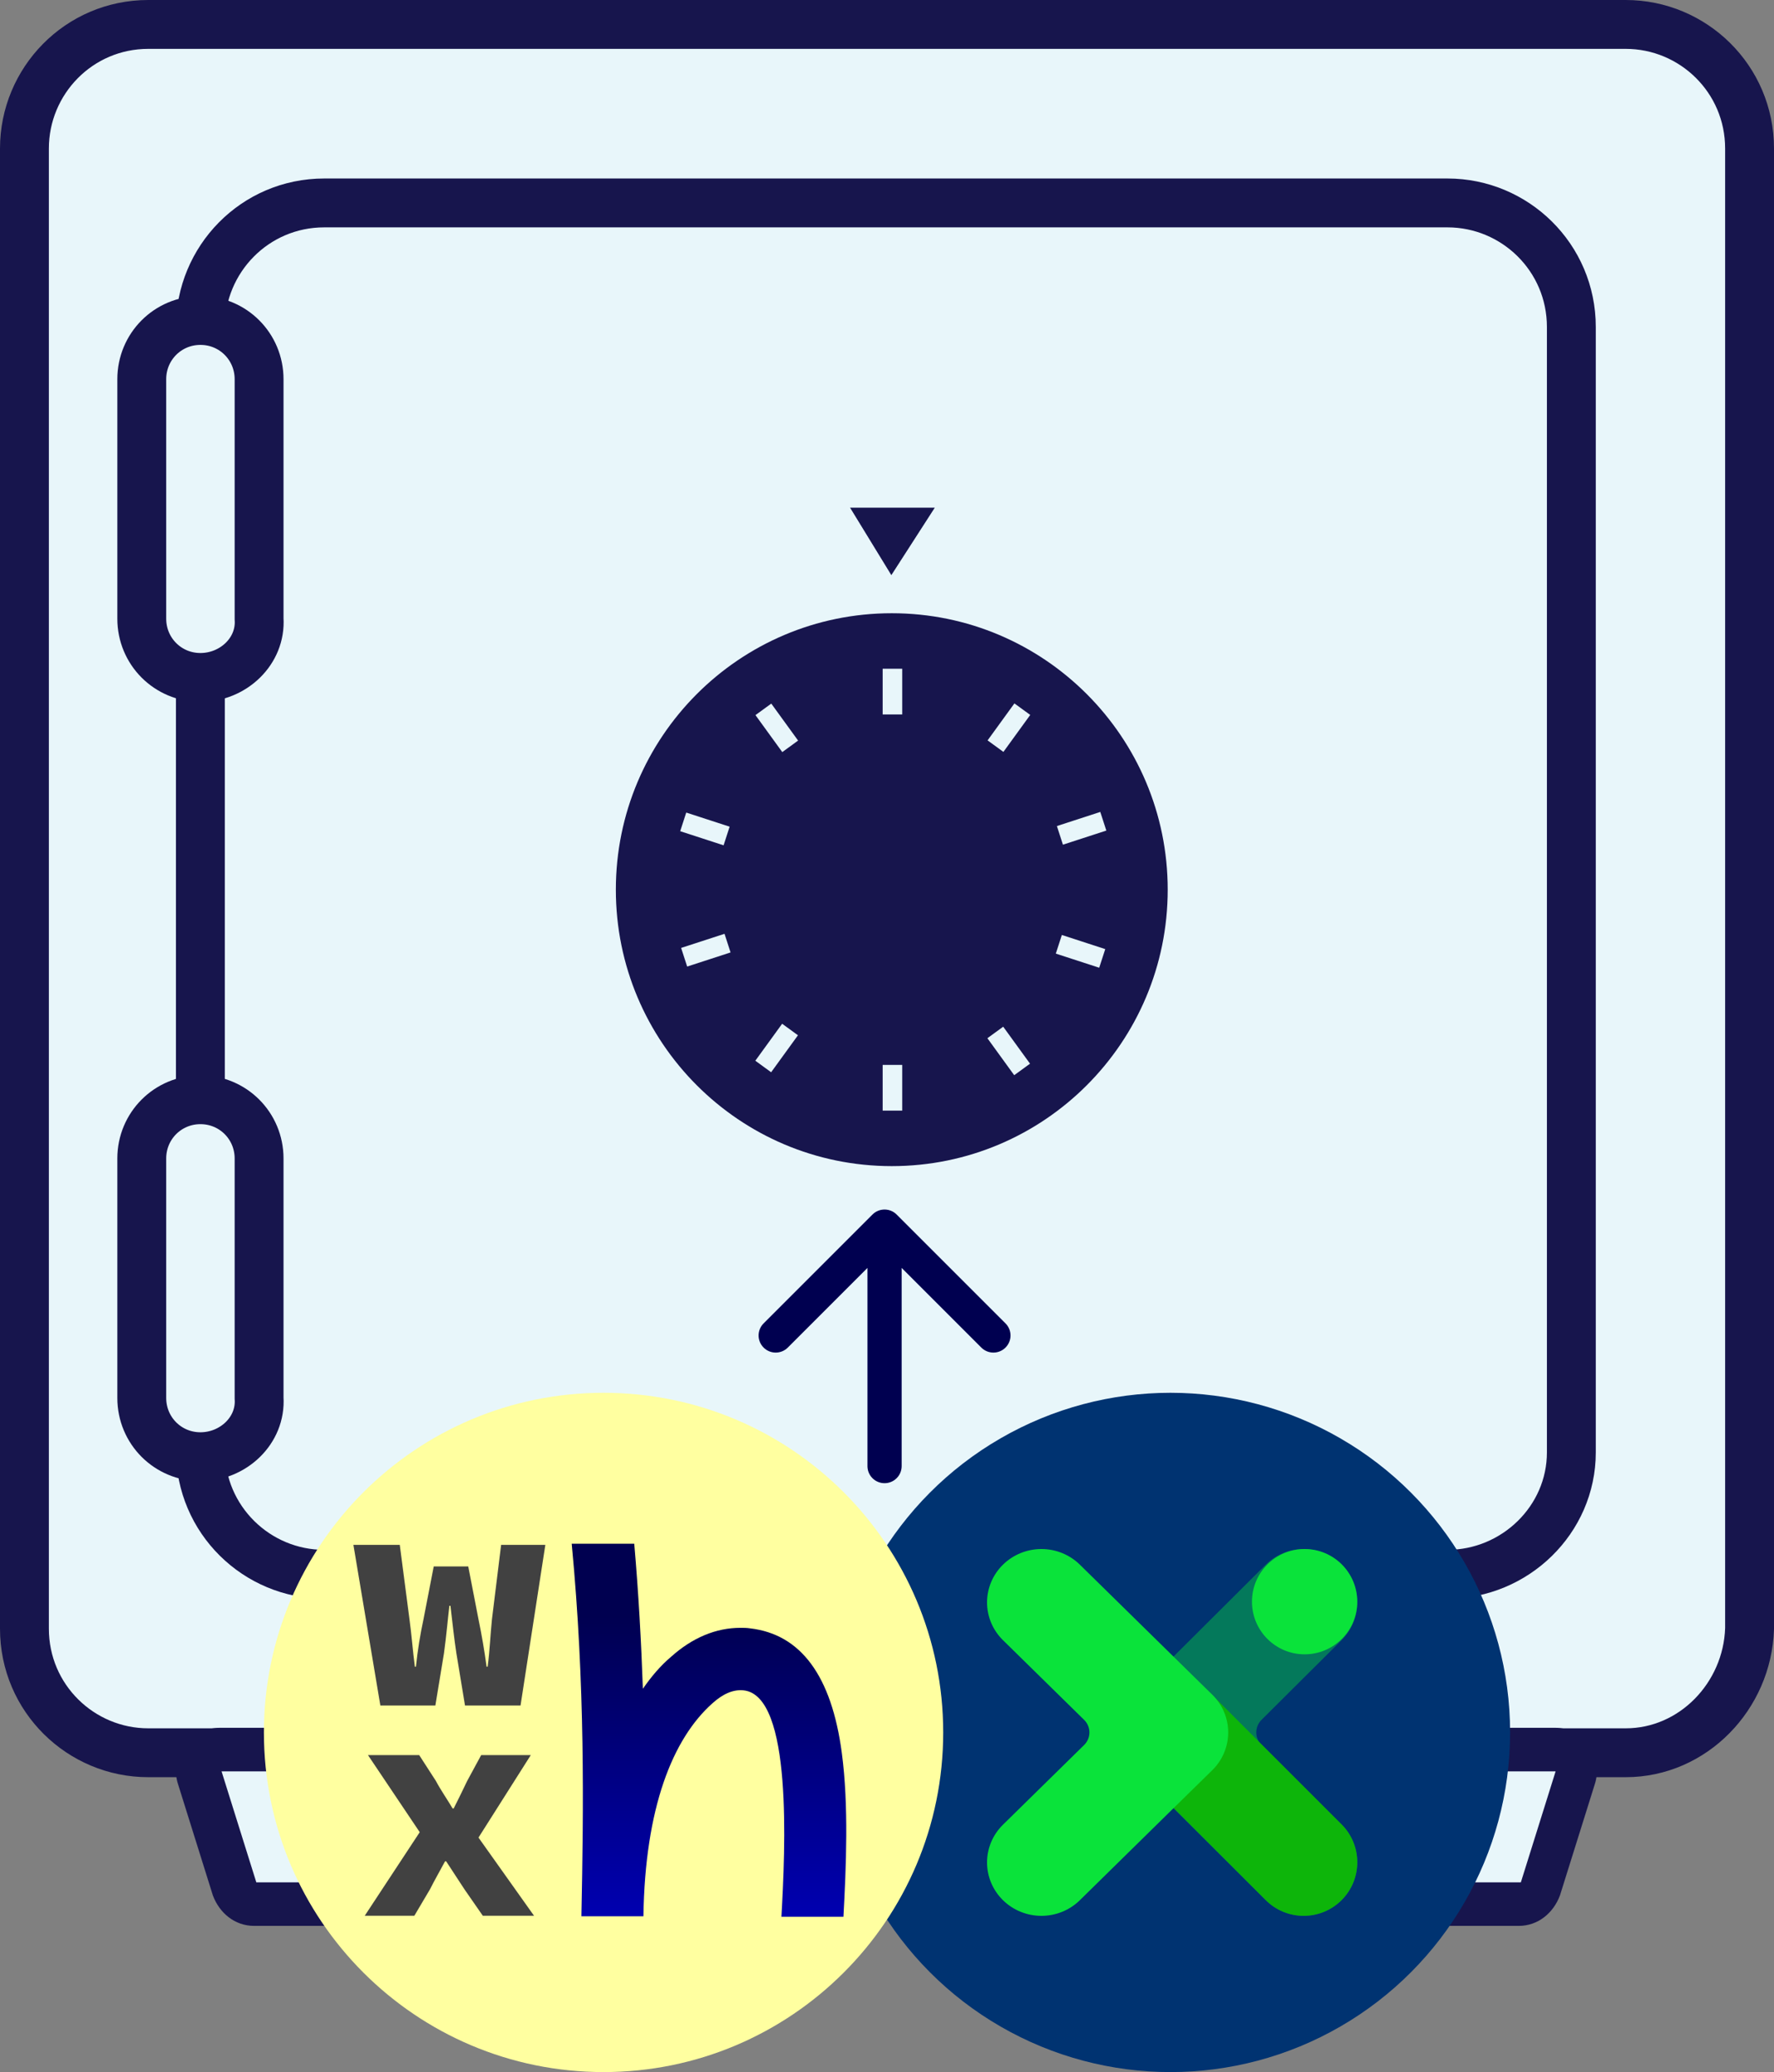 <svg width="363" height="424" viewBox="0 0 363 424" fill="none" xmlns="http://www.w3.org/2000/svg">
<rect x="0" y="0" width="363" height="424" fill="#808080" stroke="none"/>
<path d="M332.659 358.658H30.341C16.559 358.658 5 347.523 5 333.27V30.389C5 16.581 16.115 5 30.341 5H332.659C346.441 5 358 16.135 358 30.389V333.27C357.555 347.078 346.441 358.658 332.659 358.658Z" fill="#E8F6FA" stroke="#17154D" stroke-width="10" stroke-linecap="round" stroke-linejoin="round"/>
<path d="M296.191 322.136H66.341C52.559 322.136 41 311.001 41 296.747V66.914C41 53.106 52.115 41.525 66.341 41.525H296.191C309.974 41.525 321.533 52.661 321.533 66.914V297.193C321.533 311.001 309.974 322.136 296.191 322.136Z" stroke="#17154D" stroke-width="10" stroke-linecap="round" stroke-linejoin="round"/>
<path d="M182.478 238.619C213.661 238.619 238.94 213.293 238.94 182.052C238.94 150.811 213.661 125.484 182.478 125.484C151.295 125.484 126.016 150.811 126.016 182.052C126.016 213.293 151.295 238.619 182.478 238.619Z" fill="#17154D"/>
<path d="M182.389 117.689L173.941 103.881H191.28L182.389 117.689Z" fill="#17154D"/>
<path d="M184.613 136.842H180.611V146.195H184.613V136.842Z" fill="#E8F6FA"/>
<path d="M157.821 143.974L154.584 146.33L160.072 153.897L163.309 151.541L157.821 143.974Z" fill="#E8F6FA"/>
<path d="M140.42 166.271L139.184 170.084L148.063 172.974L149.299 169.162L140.42 166.271Z" fill="#E8F6FA"/>
<path d="M148.253 191.08L139.373 193.969L140.609 197.781L149.489 194.893L148.253 191.08Z" fill="#E8F6FA"/>
<path d="M160.044 209.486L154.555 217.053L157.791 219.41L163.28 211.843L160.044 209.486Z" fill="#E8F6FA"/>
<path d="M184.613 217.908H180.611V227.262H184.613V217.908Z" fill="#E8F6FA"/>
<path d="M205.278 210.089L202.041 212.445L207.529 220.013L210.766 217.656L205.278 210.089Z" fill="#E8F6FA"/>
<path d="M217.279 191.32L216.043 195.133L224.922 198.023L226.159 194.211L217.279 191.32Z" fill="#E8F6FA"/>
<path d="M225.143 166.142L216.264 169.031L217.499 172.844L226.379 169.955L225.143 166.142Z" fill="#E8F6FA"/>
<path d="M207.571 143.936L202.082 151.502L205.319 153.859L210.808 146.292L207.571 143.936Z" fill="#E8F6FA"/>
<path d="M52.005 389.189C50.227 389.189 48.448 387.853 47.559 386.071L40.446 363.355C40.001 362.019 40.446 360.682 40.891 359.346C41.78 358.01 43.113 357.564 44.447 357.564H91.573C92.907 357.564 94.241 358.01 95.13 359.346C96.019 360.682 96.019 362.019 96.019 363.355L89.35 386.071C88.906 387.853 87.127 389.189 84.904 389.189H52.005Z" fill="#E8F6FA"/>
<path d="M92.018 362.463L85.349 385.179H52.45L45.336 362.463H92.018ZM92.018 353.555H44.892C42.224 353.555 39.557 354.891 37.778 357.118C36 359.345 35.555 362.463 36.445 365.135L43.558 387.852C44.892 391.415 48.004 394.087 52.005 394.087H84.904C88.906 394.087 92.462 391.415 93.351 387.852L100.02 365.581C100.465 364.69 100.465 363.799 100.465 362.463C100.909 357.563 96.908 353.555 92.018 353.555Z" fill="#17154D"/>
<path d="M277.855 389.189C276.077 389.189 274.299 387.853 273.41 386.071L266.741 363.355C266.296 362.019 266.741 360.682 267.63 359.346C268.519 358.01 269.853 357.564 271.187 357.564H318.313C319.646 357.564 320.98 358.455 321.869 359.346C322.758 360.682 322.758 362.019 322.314 363.355L315.201 386.071C314.756 387.853 312.978 389.189 310.755 389.189H277.855Z" fill="#E8F6FA"/>
<path d="M318.313 362.463L311.199 385.179H278.3L271.631 362.463H318.313ZM318.313 353.555H271.187C268.519 353.555 265.852 354.891 264.073 357.118C262.295 359.345 261.85 362.463 262.74 365.135L269.408 387.852C270.742 391.415 273.854 394.087 277.855 394.087H310.755C314.756 394.087 317.868 391.415 319.202 387.852L326.315 365.135C327.204 362.463 326.76 359.345 324.981 357.118C323.648 354.891 320.98 353.555 318.313 353.555Z" fill="#17154D"/>
<path d="M41.012 138.624C34.343 138.624 29.008 133.279 29.008 126.598V77.602C29.008 70.921 34.343 65.576 41.012 65.576C47.68 65.576 53.015 70.921 53.015 77.602V126.598C53.46 133.279 47.68 138.624 41.012 138.624Z" fill="#E8F6FA" stroke="#17154D" stroke-width="10" stroke-miterlimit="10"/>
<path d="M41.012 298.081C34.343 298.081 29.008 292.736 29.008 286.055V237.059C29.008 230.378 34.343 225.033 41.012 225.033C47.68 225.033 53.015 230.378 53.015 237.059V286.055C53.46 292.736 47.68 298.081 41.012 298.081Z" fill="#E8F6FA" stroke="#17154D" stroke-width="10" stroke-miterlimit="10"/>
<path d="M177.5 300C177.5 301.933 179.067 303.5 181 303.5C182.933 303.5 184.5 301.933 184.5 300L177.5 300ZM183.475 248.525C182.108 247.158 179.892 247.158 178.525 248.525L156.251 270.799C154.884 272.166 154.884 274.382 156.251 275.749C157.618 277.116 159.834 277.116 161.201 275.749L181 255.95L200.799 275.749C202.166 277.116 204.382 277.116 205.749 275.749C207.116 274.382 207.116 272.166 205.749 270.799L183.475 248.525ZM184.5 300L184.5 251L177.5 251L177.5 300L184.5 300Z" fill="#000050"/>
<circle cx="239.5" cy="354.5" r="69.5" fill="#003371"/>
<path d="M274.515 320.171C273.496 319.157 272.287 318.352 270.956 317.803C269.625 317.253 268.199 316.971 266.758 316.971C265.318 316.971 263.892 317.253 262.561 317.803C261.23 318.352 260.02 319.157 259.002 320.171L232.292 346.776C231.273 347.79 230.465 348.994 229.913 350.32C229.362 351.645 229.078 353.066 229.078 354.501C229.078 355.936 229.362 357.356 229.913 358.682C230.465 360.008 231.273 361.211 232.292 362.226L259.002 388.83C260.02 389.845 261.23 390.65 262.561 391.199C263.892 391.749 265.318 392.031 266.758 392.031C268.199 392.031 269.625 391.749 270.956 391.199C272.287 390.65 273.496 389.845 274.515 388.83C275.533 387.816 276.341 386.611 276.893 385.286C277.444 383.96 277.728 382.54 277.728 381.105C277.728 379.67 277.444 378.25 276.893 376.925C276.341 375.599 275.533 374.394 274.515 373.38L258.137 357.08C257.796 356.742 257.526 356.34 257.341 355.897C257.157 355.455 257.062 354.98 257.062 354.501C257.062 354.022 257.157 353.547 257.341 353.105C257.526 352.662 257.796 352.26 258.137 351.922L274.515 335.622C275.533 334.607 276.341 333.403 276.893 332.078C277.444 330.752 277.728 329.331 277.728 327.896C277.728 326.462 277.444 325.041 276.893 323.716C276.341 322.39 275.533 321.186 274.515 320.171Z" fill="#04795B"/>
<path d="M259.004 388.813C263.288 393.096 270.232 393.096 274.516 388.813C278.799 384.53 278.799 377.585 274.516 373.302L247.802 346.588C243.519 342.304 236.574 342.304 232.291 346.588C228.007 350.871 228.007 357.815 232.291 362.099L259.004 388.813Z" fill="#0DB50A"/>
<path d="M248.057 346.776L220.964 320.171C219.931 319.157 218.705 318.352 217.355 317.803C216.005 317.253 214.558 316.971 213.097 316.971C211.636 316.971 210.189 317.253 208.839 317.803C207.489 318.352 206.263 319.157 205.23 320.171C204.197 321.186 203.377 322.39 202.818 323.716C202.259 325.041 201.971 326.462 201.971 327.896C201.971 329.331 202.259 330.752 202.818 332.078C203.377 333.403 204.197 334.607 205.23 335.622L221.829 351.922C222.175 352.26 222.449 352.662 222.636 353.105C222.823 353.547 222.92 354.022 222.92 354.501C222.92 354.98 222.823 355.455 222.636 355.897C222.449 356.34 222.175 356.742 221.829 357.08L205.23 373.38C204.197 374.394 203.377 375.599 202.818 376.925C202.259 378.25 201.971 379.67 201.971 381.105C201.971 382.54 202.259 383.96 202.818 385.286C203.377 386.611 204.197 387.816 205.23 388.83C206.263 389.845 207.489 390.65 208.839 391.199C210.189 391.749 211.636 392.031 213.097 392.031C214.558 392.031 216.005 391.749 217.355 391.199C218.705 390.65 219.931 389.845 220.964 388.83L240.183 369.945L248.057 362.226C249.09 361.211 249.91 360.008 250.469 358.682C251.028 357.356 251.316 355.936 251.316 354.501C251.316 353.066 251.028 351.645 250.469 350.32C249.91 348.994 249.09 347.79 248.057 346.776Z" fill="#0AE33A"/>
<path d="M266.952 338.516C272.902 338.516 277.725 333.693 277.725 327.743C277.725 321.794 272.902 316.971 266.952 316.971C261.003 316.971 256.18 321.794 256.18 327.743C256.18 333.693 261.003 338.516 266.952 338.516Z" fill="#0AE33A"/>
<path d="M123.5 424.001C161.884 424.001 193.001 392.884 193.001 354.5C193.001 316.116 161.884 285 123.5 285C85.116 285 54 316.116 54 354.5C54 392.884 85.116 424.001 123.5 424.001Z" fill="#FFFFA0"/>
<path d="M153.5 333.205C152.838 333.094 152.176 333.094 151.514 333.094C146.55 333.094 141.696 335.08 137.283 339.052C135.187 340.817 133.311 343.023 131.546 345.56C131.215 336.073 130.664 326.034 129.781 315.885H116.984C119.742 344.788 119.411 369.941 118.97 392.004V392.115H131.657C131.988 369.941 137.614 355.82 145.777 348.539C147.984 346.553 150.08 345.671 152.176 345.891C162.215 346.994 160.67 378.325 159.898 392.225H172.585C173.136 381.965 173.688 369.499 172.254 358.688C170.158 342.913 163.87 334.418 153.5 333.205Z" fill="url(#paint0_linear_2164_18114)"/>
<path d="M72.314 316.117H81.802L83.787 331.341C84.229 334.54 84.449 337.74 84.891 341.049H85.111C85.442 337.74 85.994 334.43 86.656 331.341L88.752 320.53H95.812L97.908 331.341C98.57 334.54 99.122 337.74 99.563 341.049H99.784C100.225 337.74 100.335 334.54 100.666 331.341L102.542 316.117H111.588L106.513 348.992H95.15L93.385 338.291C92.944 335.423 92.613 332.334 92.172 328.583H91.951C91.62 331.341 91.4 334.209 90.848 338.291L89.083 348.992H77.83L72.314 316.117Z" fill="#414141"/>
<path d="M85.885 374.912L75.295 359.137H85.775L89.195 364.432C90.188 366.307 91.511 368.183 92.615 370.058H92.835C93.718 368.293 94.711 366.307 95.593 364.432L98.462 359.137H108.611L97.91 376.015L109.273 392.011H98.793L95.042 386.606C93.828 384.731 92.504 382.745 91.291 380.869H91.07C90.077 382.745 88.974 384.62 87.981 386.606L84.782 392.011H74.633L85.885 374.912Z" fill="#414141"/>
<defs>
<linearGradient id="paint0_linear_2164_18114" x1="145.071" y1="394.564" x2="145.071" y2="330.712" gradientUnits="userSpaceOnUse">
<stop stop-color="#0000B4"/>
<stop offset="1" stop-color="#000050"/>
</linearGradient>
</defs>
</svg>
